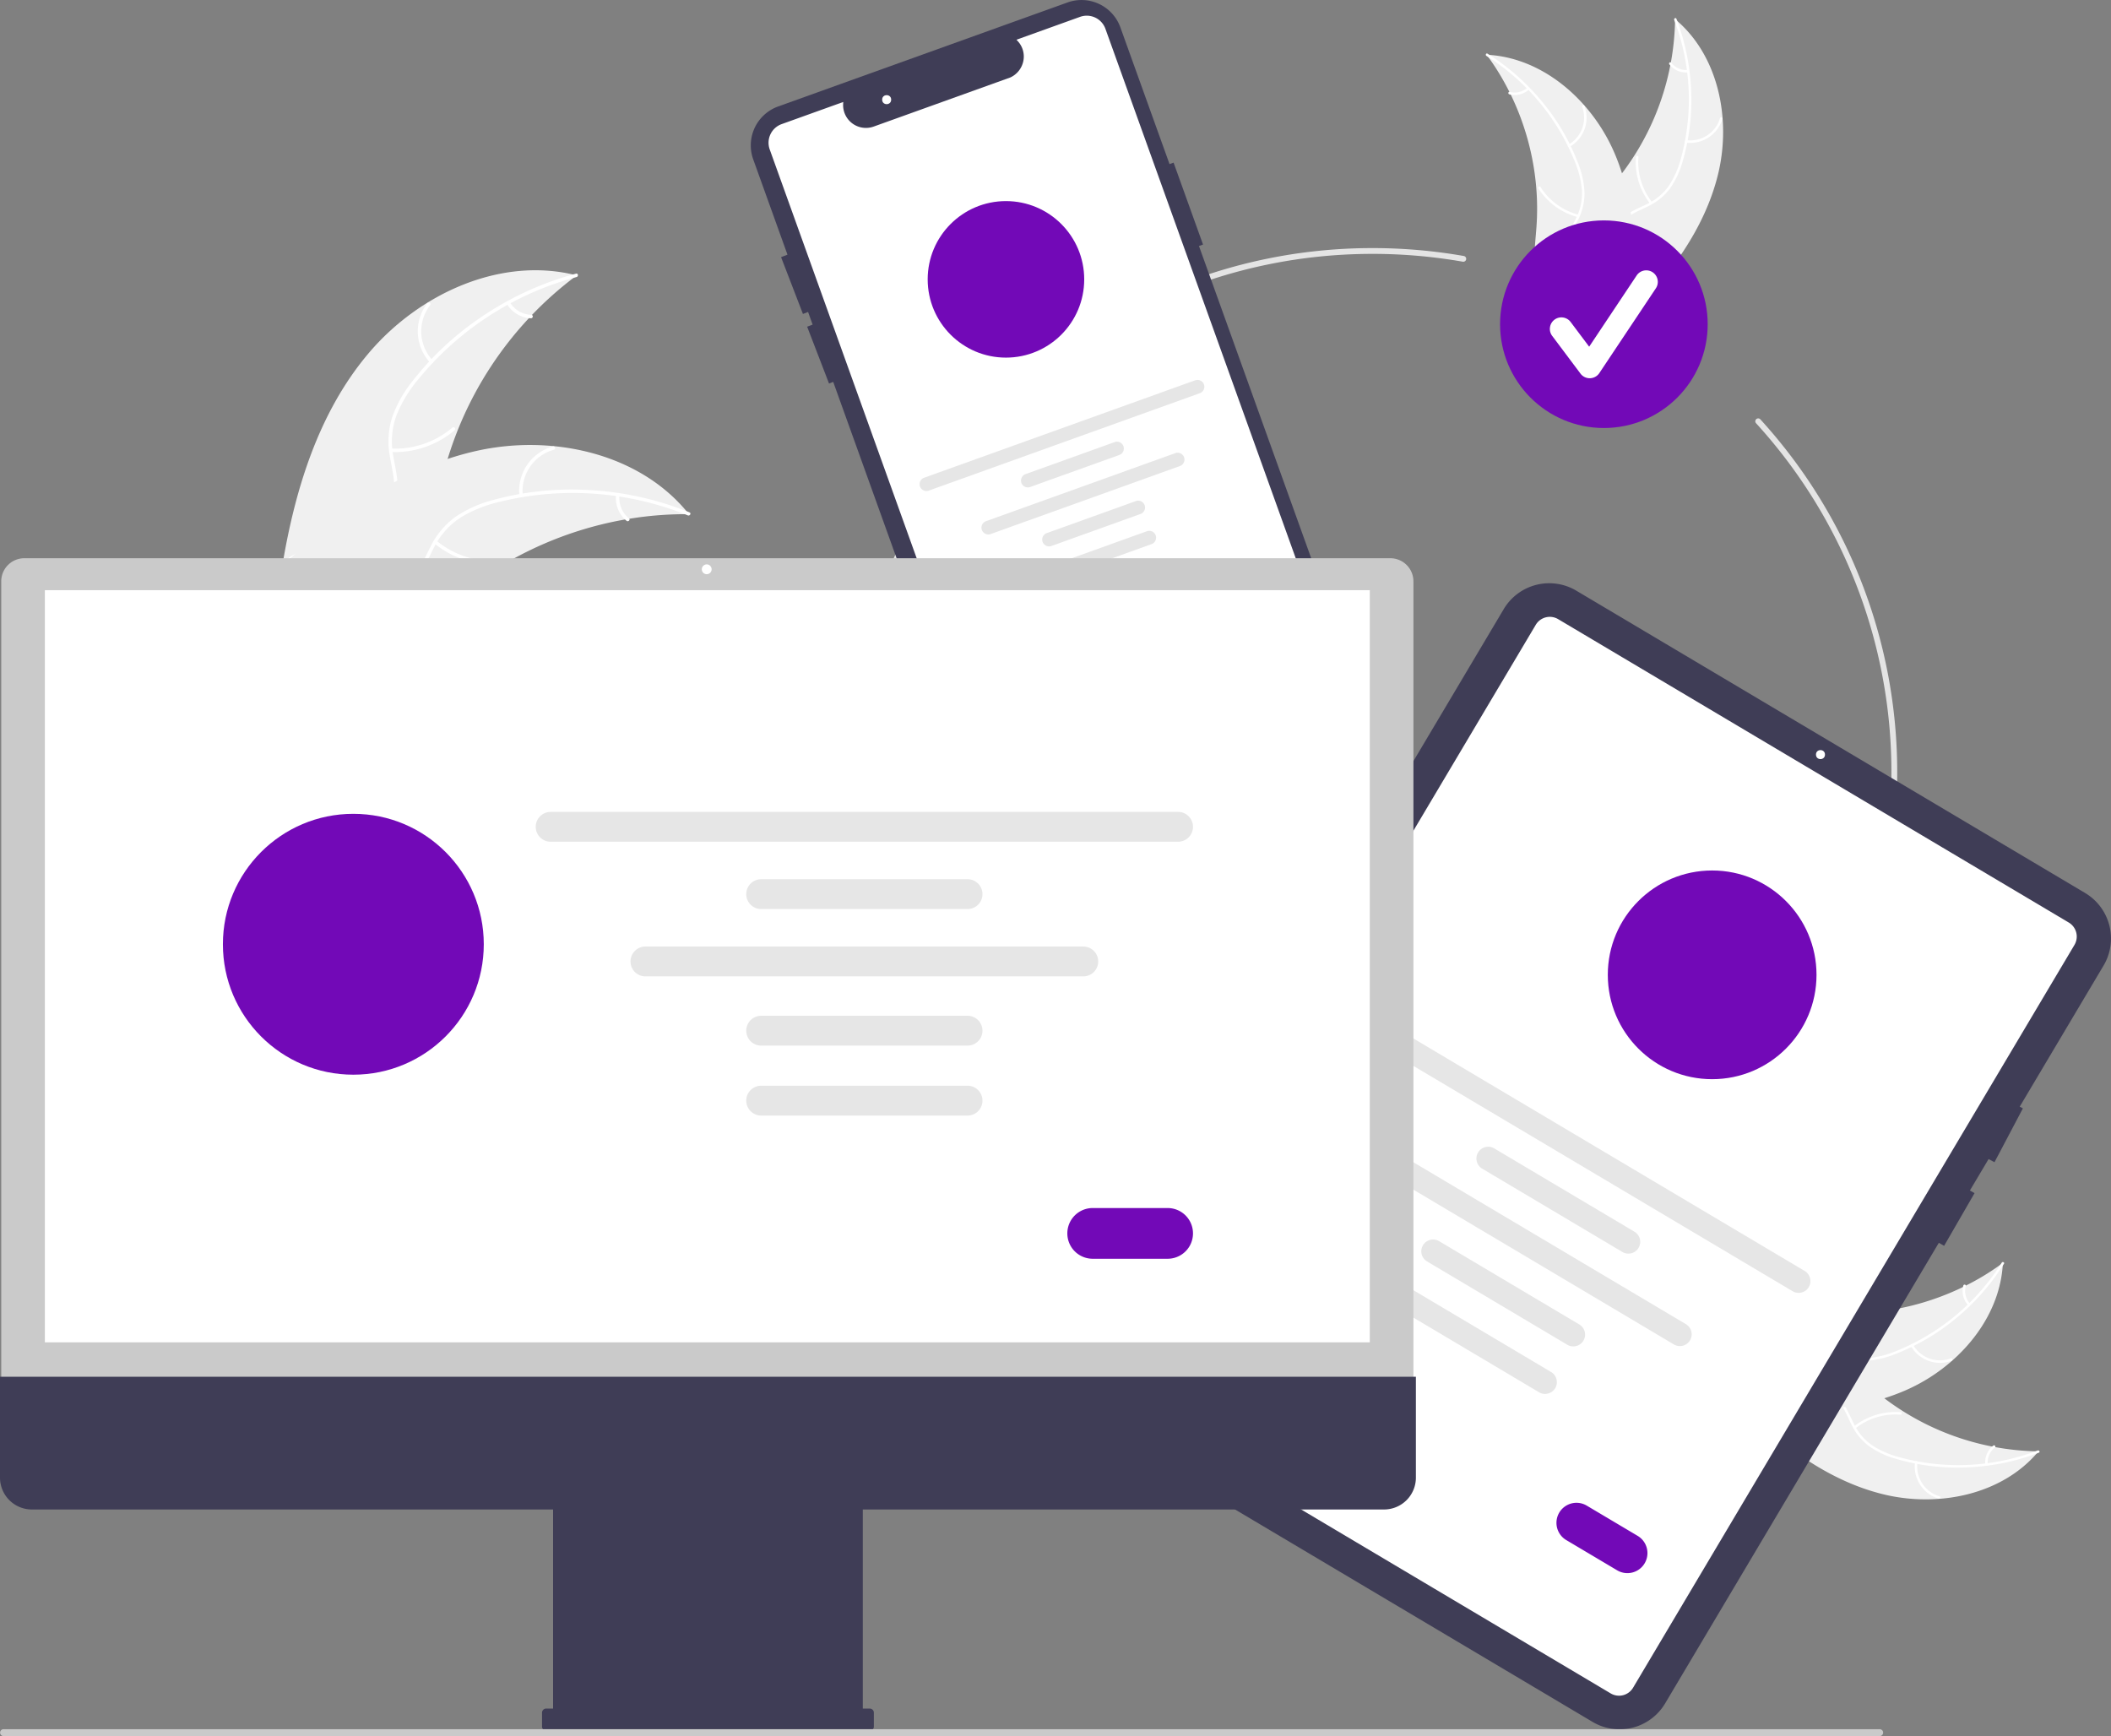 <svg xmlns="http://www.w3.org/2000/svg" data-name="Layer 1" width="728.252" height="598.943" viewBox="0 0 728.252 598.943" xmlns:xlink="http://www.w3.org/1999/xlink"><rect x="0" y="0" width="728.252" height="598.943" fill="#808080" stroke="none"/><path d="M828.549,210.725c4.653-18.979.229-41.112-14.804-53.595a90.031,90.031,0,0,1-22.02,57.757c-5.393,6.171-12.034,12.472-12.296,20.663-.163,5.097,2.325,9.992,5.754,13.767,3.429,3.775,7.754,6.6,12.027,9.381l.628,1.107C811.595,245.929,823.896,229.704,828.549,210.725Z" transform="translate(-235.874 -150.529)" fill="#f0f0f0"/><path d="M813.443,157.407a76.953,76.953,0,0,1,2.45,47.282,33.138,33.138,0,0,1-4.048,9.561,19.006,19.006,0,0,1-7.557,6.554c-2.825,1.429-5.879,2.563-8.308,4.653a11.638,11.638,0,0,0-3.915,8.675c-.117,4.087,1.241,7.972,2.701,11.725,1.621,4.167,3.371,8.47,2.996,13.032-.045.553.815.591.86.039.652-7.938-4.739-14.643-5.594-22.342-.399-3.593.282-7.327,2.939-9.947,2.323-2.291,5.472-3.463,8.344-4.884a20.281,20.281,0,0,0,7.628-6.133,30.636,30.636,0,0,0,4.401-9.37A74.658,74.658,0,0,0,819.326,183.11a78.317,78.317,0,0,0-5.121-26.104c-.197-.516-.958-.112-.763.401Z" transform="translate(-235.874 -150.529)" fill="#fff"/><path d="M817.533,199.737a11.545,11.545,0,0,0,12.52-8.171c.156-.532-.663-.799-.819-.266a10.691,10.691,0,0,1-11.661,7.577c-.549-.072-.585.789-.039.86Z" transform="translate(-235.874 -150.529)" fill="#fff"/><path d="M805.816,220.269a22.253,22.253,0,0,1-4.721-15.515c.043-.553-.817-.591-.86-.039A23.146,23.146,0,0,0,805.18,220.85c.345.435.979-.148.636-.581Z" transform="translate(-235.874 -150.529)" fill="#fff"/><path d="M818.083,174.658a6.535,6.535,0,0,1-5.675-2.5c-.34-.439-.973.145-.636.581a7.323,7.323,0,0,0,6.272,2.779.445.445,0,0,0,.45-.411.433.433,0,0,0-.411-.45Z" transform="translate(-235.874 -150.529)" fill="#fff"/><path d="M748.735,169.416c.204.28.409.56.611.847a86.065,86.065,0,0,1,7.223,11.948c.166.32.329.647.486.971a90.732,90.732,0,0,1,8.806,32.223,88.112,88.112,0,0,1,.062,13.388c-.441,6.156-1.408,12.796.164,18.568a15.114,15.114,0,0,0,.583,1.778l29.769,11.347c.081-.008.159-.009.24-.017l1.168.507c.033-.229.061-.467.094-.695.019-.133.032-.268.052-.4.011-.089.021-.179.036-.258.004-.03.007-.059.008-.082.015-.08.02-.156.033-.229q.247-1.994.467-3.999c.003-.007.003-.007-.001-.016a129.556,129.556,0,0,0,.007-30.63c-.04-.303-.077-.613-.131-.921a84.079,84.079,0,0,0-2.977-13.394,74.329,74.329,0,0,0-2.609-7.054A61.81,61.81,0,0,0,782.497,186.96c-8.528-9.707-20.066-16.579-32.789-17.484C749.382,169.453,749.063,169.432,748.735,169.416Z" transform="translate(-235.874 -150.529)" fill="#f0f0f0"/><path d="M748.658,169.819a76.953,76.953,0,0,1,30.424,36.277,33.138,33.138,0,0,1,2.525,10.071,19.006,19.006,0,0,1-2.088,9.783c-1.395,2.841-3.151,5.586-3.832,8.717a11.638,11.638,0,0,0,2.097,9.284c2.367,3.334,5.79,5.618,9.216,7.735,3.803,2.351,7.791,4.733,10.239,8.601.297.469,1.007-.019.71-.487-4.259-6.73-12.6-8.838-17.918-14.471-2.482-2.628-4.186-6.02-3.642-9.711.476-3.227,2.284-6.059,3.722-8.924a20.281,20.281,0,0,0,2.398-9.489,30.636,30.636,0,0,0-2.128-10.131,74.658,74.658,0,0,0-11.549-20.275,78.317,78.317,0,0,0-19.805-17.759c-.468-.294-.833.487-.368.779Z" transform="translate(-235.874 -150.529)" fill="#fff"/><path d="M777.409,201.155a11.545,11.545,0,0,0,5.077-14.062c-.196-.518-1.011-.238-.814.281a10.691,10.691,0,0,1-4.749,13.071c-.482.273.007.982.487.71Z" transform="translate(-235.874 -150.529)" fill="#fff"/><path d="M780.415,224.603a22.253,22.253,0,0,1-13.11-9.545c-.298-.468-1.008.02-.71.487a23.146,23.146,0,0,0,13.663,9.905c.538.139.693-.708.158-.847Z" transform="translate(-235.874 -150.529)" fill="#fff"/><path d="M762.749,180.8a6.535,6.535,0,0,1-6.036,1.421c-.535-.146-.69.702-.158.847a7.323,7.323,0,0,0,6.681-1.557.445.445,0,0,0,.112-.599.433.433,0,0,0-.599-.112Z" transform="translate(-235.874 -150.529)" fill="#fff"/><path d="M709.374,598.115c-99.804,0-181-81.196-181-181s81.196-181,181-181a182.729,182.729,0,0,1,31.477,2.728 1.0 1,0,1,1-.345,1.97A180.782,180.782,0,0,0,709.374,238.115c-98.701,0-179,80.299-179,179s80.299,179,179,179,179-80.299,179-179a178.548,178.548,0,0,0-46.695-120.569,1,1,0,0,1,1.478-1.348,180.544,180.544,0,0,1,47.217,121.916C890.374,516.919,809.178,598.115,709.374,598.115Z" transform="translate(-235.874 -150.529)" fill="#e4e4e4"/><circle cx="553.307" cy="111.852" r="35.811" fill="#7209b7"/><path d="M784.296,281.019a3.982,3.982,0,0,1-3.186-1.594l-9.77-13.027a3.983,3.983,0,1,1,6.374-4.78l6.392,8.522,16.416-24.624a3.984,3.984,0,0,1,6.629,4.419l-19.54,29.309a3.985,3.985,0,0,1-3.204,1.773C784.37,281.018,784.333,281.019,784.296,281.019Z" transform="translate(-235.874 -150.529)" fill="#fff"/><path d="M704.717,389.026,649.494,235.396l1.4-.503-10.156-28.257-1.4.504-16.956-47.169a14.255,14.255,0,0,0-18.237-8.593l-99.833,35.885a14.256,14.256,0,0,0-8.594,18.237l11.822,32.889-2.213.852,7.547,19.597,1.771-.682,1.567,4.359-1.885.726,7.547,19.597,1.444-.556,54.736,152.274a14.23,14.23,0,0,0,18.238,8.594l99.832-35.885A14.273,14.273,0,0,0,704.717,389.026Z" transform="translate(-235.874 -150.529)" fill="#3f3d56"/><path d="M591.041,438.086a6.845,6.845,0,0,1-6.424-4.524L501.412,202.087a6.831,6.831,0,0,1,4.118-8.739l21.241-7.635-.032.743a7.874,7.874,0,0,0,10.53,7.742L584.41,177.254a7.974,7.974,0,0,0,4.488-5.636,7.808,7.808,0,0,0-1.861-6.835l-.498-.553,21.941-7.887a6.84,6.84,0,0,1,8.739,4.118L696.604,381.306a18.147,18.147,0,0,1-10.927,23.188L593.356,437.68A6.842,6.842,0,0,1,591.041,438.086Z" transform="translate(-235.874 -150.529)" fill="#fff"/><circle cx="347.033" cy="96.377" r="27" fill="#7209b7"/><path d="M649.813,286.17l-93.502,33.61a2.362,2.362,0,1,1-1.598-4.445l93.502-33.61a2.362,2.362,0,0,1,1.598,4.445Z" transform="translate(-235.874 -150.529)" fill="#e6e6e6"/><path d="M622.046,307.48l-30.756,11.055a2.362,2.362,0,1,1-1.598-4.445l30.756-11.055a2.362,2.362,0,0,1,1.598,4.445Z" transform="translate(-235.874 -150.529)" fill="#e6e6e6"/><path d="M629.361,327.831l-30.756,11.055a2.362,2.362,0,1,1-1.598-4.445L627.763,323.386a2.362,2.362,0,0,1,1.598,4.445Z" transform="translate(-235.874 -150.529)" fill="#e6e6e6"/><path d="M633.108,338.255,602.352,349.31a2.362,2.362,0,1,1-1.598-4.445l30.756-11.055a2.362,2.362,0,1,1,1.598,4.445Z" transform="translate(-235.874 -150.529)" fill="#e6e6e6"/><path d="M642.901,311.313l-65.253,23.456a2.362,2.362,0,1,1-1.598-4.445l65.253-23.456a2.362,2.362,0,1,1,1.598,4.445Z" transform="translate(-235.874 -150.529)" fill="#e6e6e6"/><path d="M629.758,363.558l-11.167,4.014a4.016,4.016,0,0,1-2.717-7.559l11.167-4.014a4.016,4.016,0,0,1,2.717,7.559Z" transform="translate(-235.874 -150.529)" fill="#7209b7"/><circle cx="305.882" cy="34.38" r="1.553" fill="#fff"/><path d="M363.157,272.252c17.406-20.488,45.647-33.401,71.684-26.706a123.863,123.863,0,0,0-46.635,71.113c-2.531,10.987-4.202,23.471-13.122,30.366-5.55,4.291-13.014,5.464-19.986,4.685-6.972-.779-13.608-3.323-20.155-5.845l-1.741.193C337.581,319.535,345.752,292.741,363.157,272.252Z" transform="translate(-235.874 -150.529)" fill="#f0f0f0"/><path d="M434.775,246.107a105.87,105.87,0,0,0-54.686,35.389,45.591,45.591,0,0,0-7.395,12.221,26.149,26.149,0,0,0-1.213,13.708c.685,4.301,1.883,8.62,1.511,13.013a16.011,16.011,0,0,1-6.514,11.358c-4.461,3.426-9.887,5.044-15.248,6.442-5.953,1.552-12.16,3.07-16.944,7.166-.58.496-1.316-.432-.737-.928,8.323-7.127,20.144-6.522,29.417-11.776,4.327-2.452,7.941-6.222,8.719-11.295.681-4.436-.551-8.892-1.282-13.24a27.903,27.903,0,0,1,.687-13.448,42.148,42.148,0,0,1,6.898-12.46,102.712,102.712,0,0,1,23.391-21.986A107.747,107.747,0,0,1,434.607,244.933c.735-.197.898.978.168,1.173Z" transform="translate(-235.874 -150.529)" fill="#fff"/><path d="M384.289,275.674a15.884,15.884,0,0,1-.985-20.544c.467-.602,1.425.095.957.699a14.708,14.708,0,0,0,.955,19.109c.524.554-.407,1.288-.928.737Z" transform="translate(-235.874 -150.529)" fill="#fff"/><path d="M370.846,305.29A30.615,30.615,0,0,0,391.948,298.044c.581-.494,1.318.434.737.928a31.844,31.844,0,0,1-21.974,7.495c-.763-.034-.624-1.211.135-1.177Z" transform="translate(-235.874 -150.529)" fill="#fff"/><path d="M411.802,254.842a8.991,8.991,0,0,0,7.362,4.311c.763.025.623,1.202-.135,1.177a10.075,10.075,0,0,1-8.155-4.751.612.612,0,0,1,.095-.832.595.595,0,0,1,.832.095Z" transform="translate(-235.874 -150.529)" fill="#fff"/><path d="M473.557,327.924c-.477-.002-.954-.004-1.437.002a118.406,118.406,0,0,0-19.142,1.581c-.49.073-.986.154-1.474.241a124.827,124.827,0,0,0-43.022,16.163,121.222,121.222,0,0,0-14.975,10.724c-6.508,5.454-13.13,11.886-20.832,14.787a20.794,20.794,0,0,1-2.452.784L333.573,348.168c-.056-.096-.118-.185-.174-.281l-1.507-.893c.229-.221.471-.445.7-.665.132-.129.273-.252.405-.38.091-.084.182-.168.259-.249.03-.028.061-.056.085-.076.077-.081.157-.148.229-.221q2.024-1.883,4.082-3.745c.005-.008.005-.008.019-.011,10.477-9.428,21.834-18.064,34.14-24.703.37-.2.746-.408,1.133-.596a115.674,115.674,0,0,1,17.332-7.48,102.264,102.264,0,0,1,9.967-2.779,85.037,85.037,0,0,1,26.536-1.658c17.697,1.681,34.66,9.004,45.927,22.457C472.994,327.233,473.274,327.572,473.557,327.924Z" transform="translate(-235.874 -150.529)" fill="#f0f0f0"/><path d="M473.169,328.336a105.87,105.87,0,0,0-64.97-4.669,45.591,45.591,0,0,0-13.263,5.305,26.149,26.149,0,0,0-9.222,10.215c-2.043,3.846-3.686,8.017-6.628,11.299a16.011,16.011,0,0,1-12.04,5.147c-5.624.049-10.931-1.926-16.053-4.037-5.687-2.344-11.558-4.87-17.844-4.479-.762.047-.79-1.137-.03-1.184,10.936-.679,20.011,6.921,30.578,8.308,4.931.647,10.086-.187,13.762-3.769,3.214-3.132,4.913-7.431,6.948-11.344a27.902,27.902,0,0,1,8.645-10.324,42.148,42.148,0,0,1,13.01-5.796,102.713,102.713,0,0,1,31.914-3.472,107.747,107.747,0,0,1,35.765,7.761c.705.285.128,1.321-.572,1.038Z" transform="translate(-235.874 -150.529)" fill="#fff"/><path d="M415.057,321.547a15.884,15.884,0,0,1,11.583-16.996c.736-.2,1.081.934.344,1.134a14.708,14.708,0,0,0-10.742,15.832c.084.758-1.101.783-1.184.03Z" transform="translate(-235.874 -150.529)" fill="#fff"/><path d="M386.493,337.1a30.615,30.615,0,0,0,21.211,6.92c.762-.045.791,1.14.03,1.184a31.844,31.844,0,0,1-22.057-7.245c-.589-.487.231-1.343.816-.859Z" transform="translate(-235.874 -150.529)" fill="#fff"/><path d="M449.567,321.479a8.991,8.991,0,0,0,3.282,7.875c.594.479-.226,1.335-.816.859a10.075,10.075,0,0,1-3.651-8.703.612.612,0,0,1,.577-.607.595.595,0,0,1,.607.577Z" transform="translate(-235.874 -150.529)" fill="#fff"/><path d="M885.524,666.043c18.979,4.653,41.112.229,53.595-14.804a90.031,90.031,0,0,1-57.757-22.02c-6.171-5.393-12.472-12.034-20.663-12.296-5.097-.163-9.992,2.325-13.767,5.754-3.775,3.429-6.6,7.754-9.381,12.027l-1.107.628C850.32,649.088,866.545,661.389,885.524,666.043Z" transform="translate(-235.874 -150.529)" fill="#f0f0f0"/><path d="M938.842,650.936a76.953,76.953,0,0,1-47.282,2.45,33.138,33.138,0,0,1-9.561-4.048,19.006,19.006,0,0,1-6.554-7.557c-1.429-2.825-2.563-5.879-4.653-8.308a11.638,11.638,0,0,0-8.675-3.915c-4.087-.117-7.972,1.241-11.725,2.701-4.167,1.621-8.47,3.371-13.032,2.996-.553-.045-.591.815-.039.86,7.938.652,14.643-4.739,22.342-5.594,3.593-.399,7.327.282,9.947,2.939,2.291,2.323,3.463,5.472,4.884,8.344a20.281,20.281,0,0,0,6.133,7.628,30.636,30.636,0,0,0,9.37,4.401,74.657,74.657,0,0,0,23.142,2.986,78.317,78.317,0,0,0,26.104-5.121c.516-.197.112-.958-.401-.763Z" transform="translate(-235.874 -150.529)" fill="#fff"/><path d="M896.512,655.026a11.545,11.545,0,0,0,8.171,12.52c.532.156.799-.663.266-.819a10.691,10.691,0,0,1-7.577-11.661c.072-.549-.789-.585-.86-.039Z" transform="translate(-235.874 -150.529)" fill="#fff"/><path d="M875.98,643.309a22.253,22.253,0,0,1,15.515-4.721c.553.043.591-.817.039-.86a23.146,23.146,0,0,0-16.135,4.945c-.435.345.148.979.581.636Z" transform="translate(-235.874 -150.529)" fill="#fff"/><path d="M921.591,655.577a6.535,6.535,0,0,1,2.5-5.675c.439-.34-.145-.973-.581-.636a7.323,7.323,0,0,0-2.779,6.272.445.445,0,0,0,.411.45.433.433,0,0,0,.45-.411Z" transform="translate(-235.874 -150.529)" fill="#fff"/><path d="M926.833,586.228c-.28.204-.56.409-.847.611a86.065,86.065,0,0,1-11.948,7.223c-.32.166-.647.329-.971.486a90.732,90.732,0,0,1-32.223,8.806,88.112,88.112,0,0,1-13.388.062c-6.156-.441-12.796-1.408-18.568.164a15.114,15.114,0,0,0-1.778.583l-11.347,29.769c.008.081.009.159.017.24l-.507,1.168c.229.033.467.061.695.094.133.019.268.032.4.052.089.011.179.021.258.036.03.004.059.007.082.008.08.015.156.02.229.033q1.994.247,3.999.467c.007.003.007.003.016-.001a129.556,129.556,0,0,0,30.63.007c.303-.04.613-.077.921-.131a84.079,84.079,0,0,0,13.394-2.977,74.329,74.329,0,0,0,7.054-2.609,61.81,61.81,0,0,0,16.335-10.326c9.707-8.528,16.579-20.066,17.484-32.789C926.796,586.876,926.817,586.556,926.833,586.228Z" transform="translate(-235.874 -150.529)" fill="#f0f0f0"/><path d="M926.43,586.151a76.953,76.953,0,0,1-36.277,30.424,33.138,33.138,0,0,1-10.071,2.525,19.006,19.006,0,0,1-9.783-2.088c-2.841-1.395-5.586-3.151-8.717-3.832a11.638,11.638,0,0,0-9.284,2.097c-3.334,2.367-5.618,5.79-7.735,9.216-2.351,3.803-4.733,7.791-8.601,10.239-.469.297.019,1.007.487.71,6.73-4.259,8.838-12.6,14.471-17.918,2.628-2.482,6.02-4.186,9.711-3.642,3.227.476,6.059,2.284,8.924,3.722a20.281,20.281,0,0,0,9.489,2.398,30.636,30.636,0,0,0,10.131-2.128,74.658,74.658,0,0,0,20.275-11.549A78.317,78.317,0,0,0,927.208,586.519c.294-.468-.487-.833-.779-.368Z" transform="translate(-235.874 -150.529)" fill="#fff"/><path d="M895.094,614.902a11.545,11.545,0,0,0,14.062,5.077c.518-.196.238-1.011-.281-.814a10.691,10.691,0,0,1-13.071-4.749c-.273-.482-.982.007-.71.487Z" transform="translate(-235.874 -150.529)" fill="#fff"/><path d="M871.646,617.909a22.253,22.253,0,0,1,9.545-13.11c.468-.298-.02-1.008-.487-.71a23.146,23.146,0,0,0-9.905,13.663c-.139.538.708.693.847.158Z" transform="translate(-235.874 -150.529)" fill="#fff"/><path d="M915.449,600.243a6.535,6.535,0,0,1-1.421-6.036c.146-.535-.702-.69-.847-.158a7.323,7.323,0,0,0,1.557,6.681.445.445,0,0,0,.599.112.433.433,0,0,0,.112-.599Z" transform="translate(-235.874 -150.529)" fill="#fff"/><path d="M961.571,483.63l-28.94,48.7,1.1.58-9.8,18.58-2.04-1.08-6.44,10.83,1.6.92-10.5,18.18-1.82-1.05-94.43,158.92a18.274,18.274,0,0,1-25.02,6.37L609.731,640.27a18.272,18.272,0,0,1-6.37-25.02l151.27-254.58a18.274,18.274,0,0,1,25.02-6.37l175.55,104.31A18.281,18.281,0,0,1,961.571,483.63Z" transform="translate(-235.874 -150.529)" fill="#3f3d56"/><path d="M791.537,734.753,615.369,630.076a5.634,5.634,0,0,1-1.963-7.712L765.679,366.09a5.634,5.634,0,0,1,7.712-1.963L949.56,468.804a5.634,5.634,0,0,1,1.963,7.712L799.25,732.79A5.634,5.634,0,0,1,791.537,734.753Z" transform="translate(-235.874 -150.529)" fill="#fff"/><circle cx="628.028" cy="260.333" r="1.553" fill="#fff"/><path d="M854.291,595.994,707.234,508.615a4.066,4.066,0,1,1,4.154-6.991l147.057,87.379a4.066,4.066,0,1,1-4.154,6.991Z" transform="translate(-235.874 -150.529)" fill="#e6e6e6"/><path d="M795.572,582.454l-48.371-28.741a4.066,4.066,0,1,1,4.154-6.991l48.371,28.741a4.066,4.066,0,0,1-4.154,6.991Z" transform="translate(-235.874 -150.529)" fill="#e6e6e6"/><path d="M776.554,614.461l-48.371-28.741a4.066,4.066,0,0,1,4.154-6.991l48.371,28.741a4.066,4.066,0,1,1-4.154,6.991Z" transform="translate(-235.874 -150.529)" fill="#e6e6e6"/><path d="M766.813,630.855l-48.371-28.741a4.066,4.066,0,1,1,4.154-6.991l48.371,28.741a4.066,4.066,0,1,1-4.154,6.991Z" transform="translate(-235.874 -150.529)" fill="#e6e6e6"/><path d="M813.325,614.352l-102.627-60.979a4.066,4.066,0,0,1,4.154-6.991l102.627,60.979a4.066,4.066,0,1,1-4.154,6.991Z" transform="translate(-235.874 -150.529)" fill="#e6e6e6"/><path d="M793.764,692.284l-17.563-10.436a6.914,6.914,0,0,1,7.064-11.888l17.563,10.436a6.914,6.914,0,0,1-7.064,11.888Z" transform="translate(-235.874 -150.529)" fill="#7209b7"/><circle cx="590.659" cy="336.314" r="36" fill="#7209b7"/><path d="M236.298,633.134H723.479V351.086a7.98,7.98,0,0,0-7.971-7.971H244.269a7.98,7.98,0,0,0-7.971,7.971Z" transform="translate(-235.874 -150.529)" fill="#cacaca"/><rect x="15.476" y="203.611" width="457.077" height="259.491" fill="#fff"/><path d="M235.874,625.502v34.805a10.987,10.987,0,0,0,10.987,10.987H426.676v68.689h-2.389a1.427,1.427,0,0,0-1.427,1.427V746.188a1.427,1.427,0,0,0,1.427,1.427H535.914A1.427,1.427,0,0,0,537.341,746.188v-4.778a1.427,1.427,0,0,0-1.427-1.427h-2.389V671.295H713.34a10.987,10.987,0,0,0,10.987-10.987v-34.805Z" transform="translate(-235.874 -150.529)" fill="#3f3d56"/><path d="M642.287,440.923H425.833a5.145,5.145,0,1,1,0-10.29H642.287a5.145,5.145,0,1,1,0,10.29Z" transform="translate(-235.874 -150.529)" fill="#e6e6e6"/><path d="M569.659,464.149H498.461a5.145,5.145,0,1,1,0-10.291h71.198a5.145,5.145,0,1,1,0,10.291Z" transform="translate(-235.874 -150.529)" fill="#e6e6e6"/><path d="M569.659,511.26H498.461a5.145,5.145,0,0,1,0-10.291h71.198a5.145,5.145,0,0,1,0,10.291Z" transform="translate(-235.874 -150.529)" fill="#e6e6e6"/><path d="M569.659,535.39H498.461a5.145,5.145,0,1,1,0-10.29h71.198a5.145,5.145,0,1,1,0,10.29Z" transform="translate(-235.874 -150.529)" fill="#e6e6e6"/><path d="M609.589,487.374H458.531a5.145,5.145,0,1,1,0-10.29H609.589a5.145,5.145,0,1,1,0,10.29Z" transform="translate(-235.874 -150.529)" fill="#e6e6e6"/><path d="M638.684,584.795H612.832a8.749,8.749,0,0,1,0-17.498h25.852a8.749,8.749,0,0,1,0,17.498Z" transform="translate(-235.874 -150.529)" fill="#7209b7"/><circle cx="121.895" cy="325.766" r="45" fill="#7209b7"/><path d="M884.359,749.471h-647.294a1.191,1.191,0,0,1,0-2.381h647.294a1.191,1.191,0,0,1,0,2.381Z" transform="translate(-235.874 -150.529)" fill="#cacaca"/><circle cx="243.802" cy="196.403" r="1.696" fill="#fff"/></svg>
